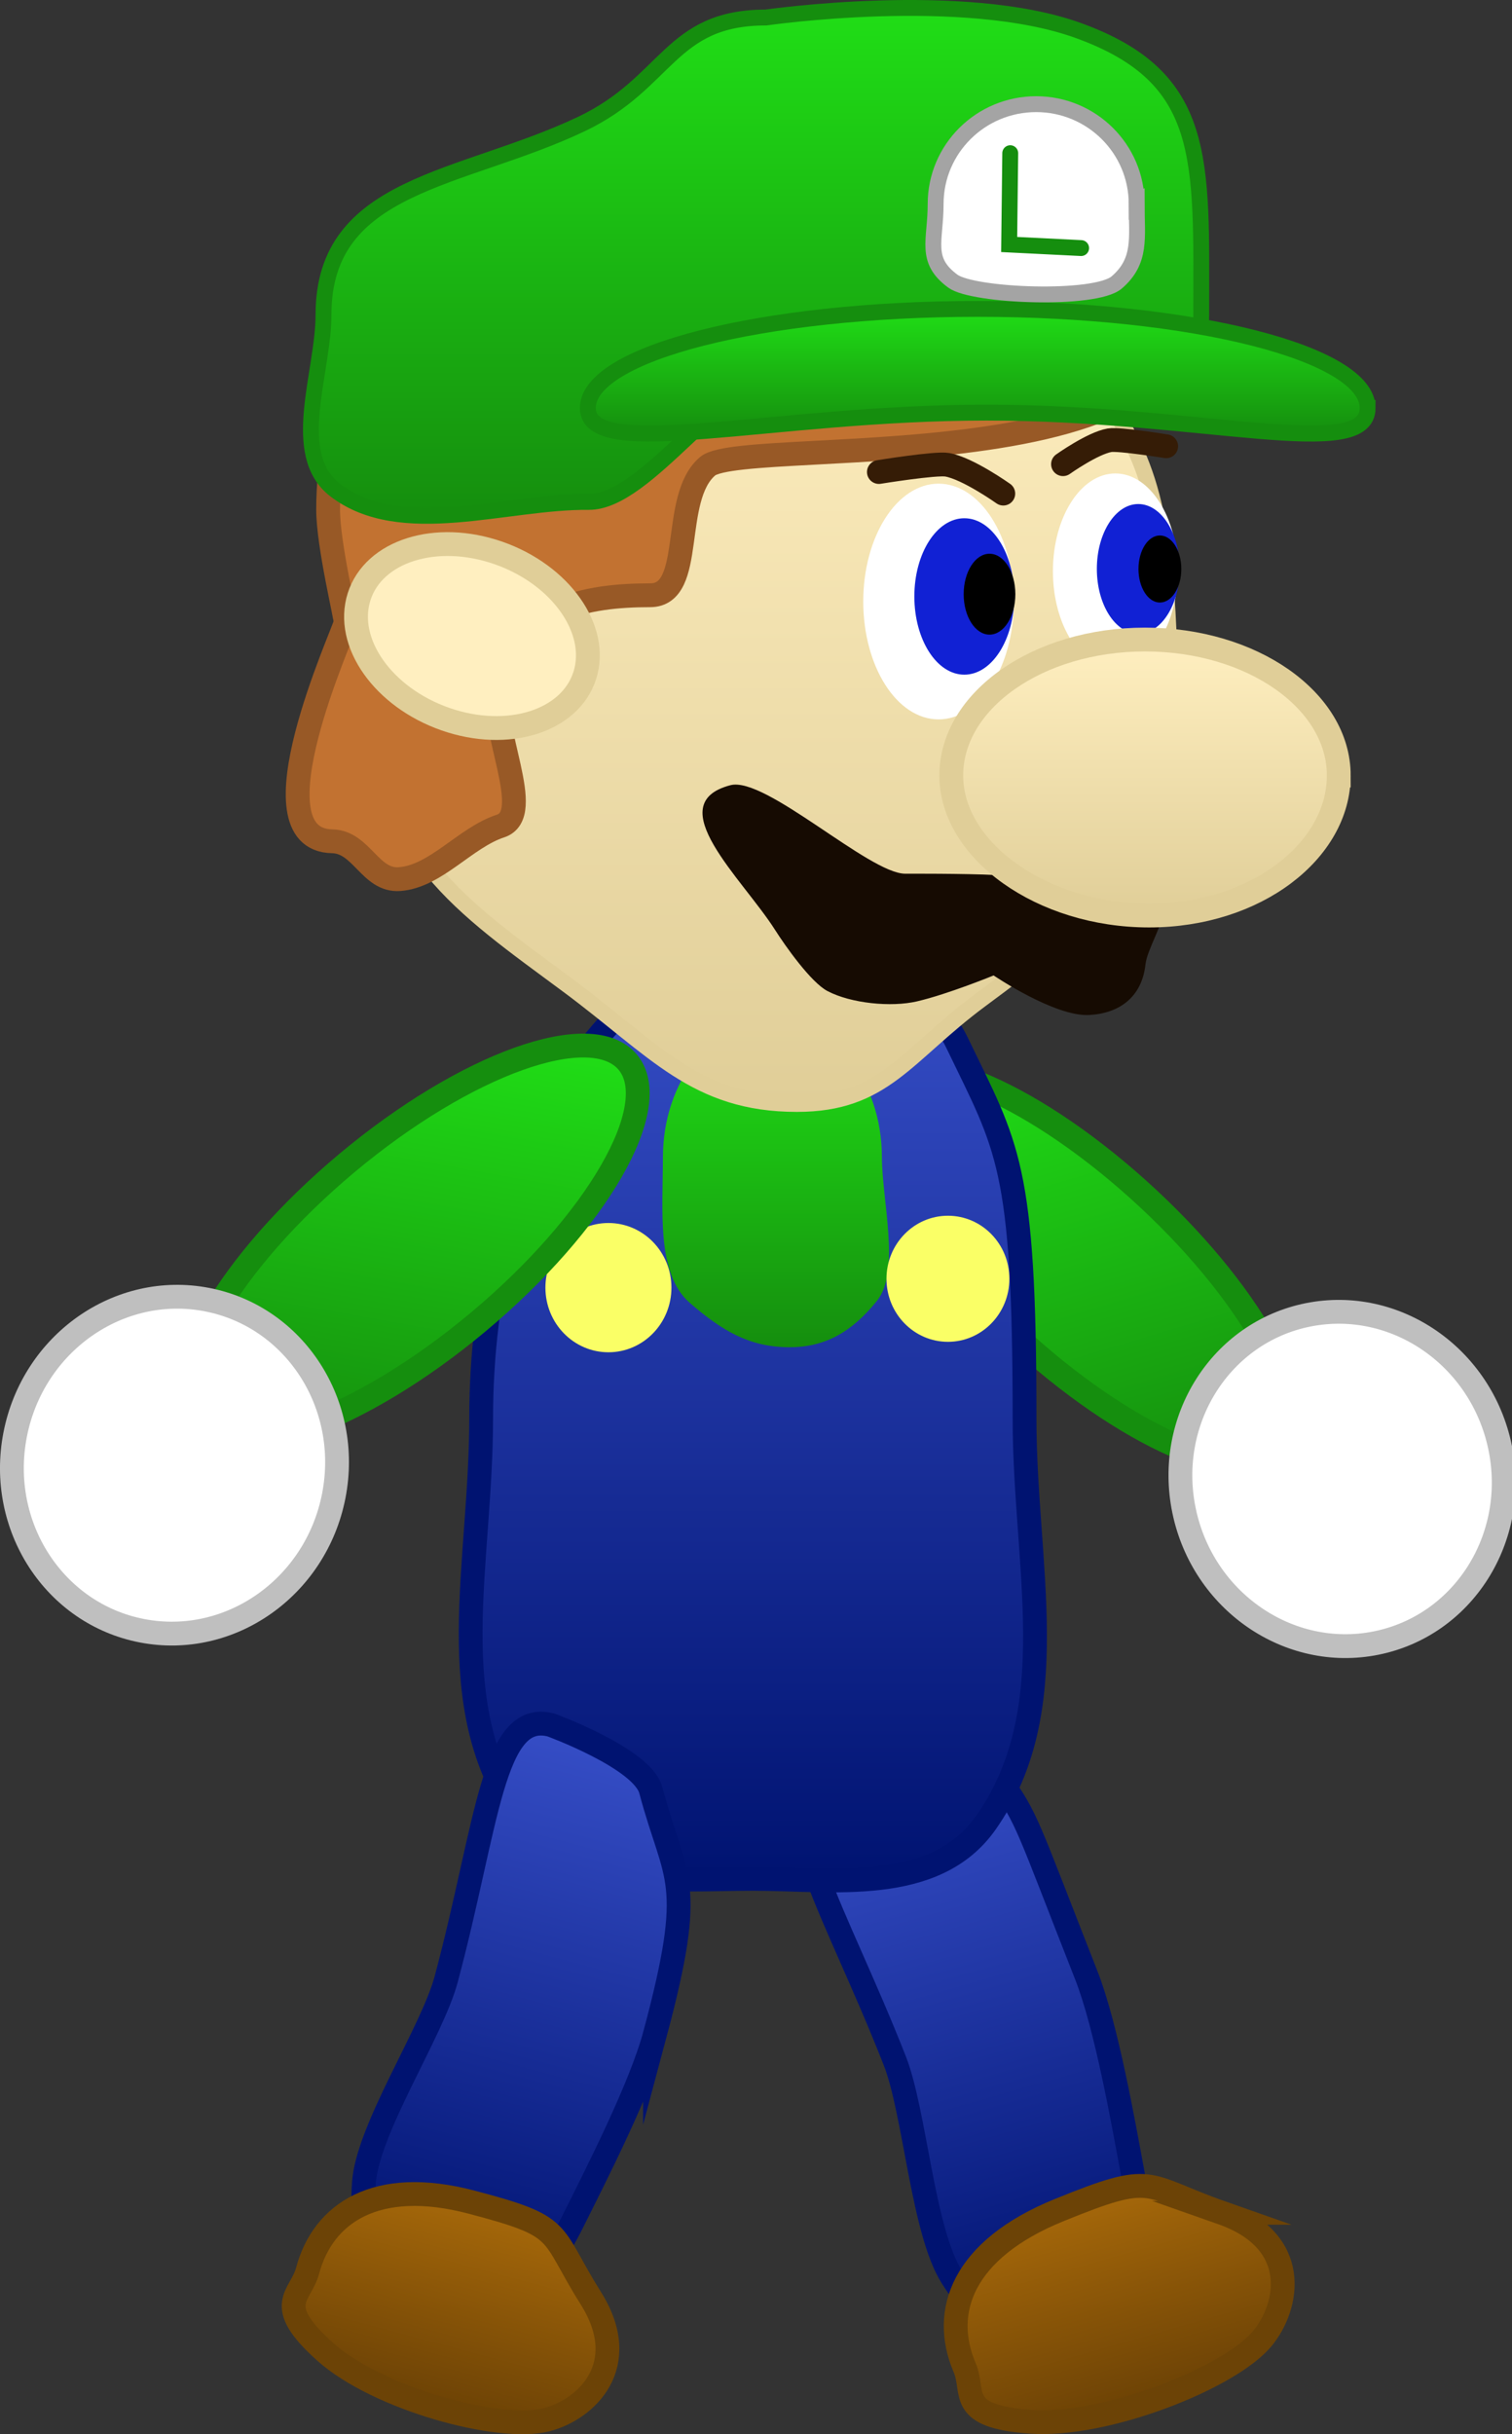 <svg version="1.1" xmlns="http://www.w3.org/2000/svg" xmlns:xlink="http://www.w3.org/1999/xlink" width="95.266" height="153.268" viewBox="0,0,95.266,153.268"><rect x="0" y="0" width="95.266" height="153.268" fill="#333333" stroke="none"/><defs><linearGradient x1="250.776" y1="214.762" x2="260.552" y2="249.05" gradientUnits="userSpaceOnUse" id="color-1"><stop offset="0" stop-color="#364ec7"/><stop offset="1" stop-color="#001371"/></linearGradient><linearGradient x1="262.166" y1="241.878" x2="265.859" y2="254.831" gradientUnits="userSpaceOnUse" id="color-2"><stop offset="0" stop-color="#a6680a"/><stop offset="1" stop-color="#6c4205"/></linearGradient><linearGradient x1="257.438" y1="168.87" x2="266.059" y2="197.607" gradientUnits="userSpaceOnUse" id="color-3"><stop offset="0" stop-color="#20de16"/><stop offset="1" stop-color="#158e0e"/></linearGradient><linearGradient x1="241.072" y1="163.508" x2="241.072" y2="221.917" gradientUnits="userSpaceOnUse" id="color-4"><stop offset="0" stop-color="#364ec7"/><stop offset="1" stop-color="#001371"/></linearGradient><linearGradient x1="242.513" y1="167.689" x2="242.513" y2="188.341" gradientUnits="userSpaceOnUse" id="color-5"><stop offset="0" stop-color="#20de16"/><stop offset="1" stop-color="#158e0e"/></linearGradient><linearGradient x1="231.889" y1="213.056" x2="222.75" y2="247.226" gradientUnits="userSpaceOnUse" id="color-6"><stop offset="0" stop-color="#364ec7"/><stop offset="1" stop-color="#001371"/></linearGradient><linearGradient x1="224.129" y1="242.378" x2="220.748" y2="255.021" gradientUnits="userSpaceOnUse" id="color-7"><stop offset="0" stop-color="#a6680a"/><stop offset="1" stop-color="#6c4205"/></linearGradient><linearGradient x1="222.121" y1="167.808" x2="217.147" y2="195.686" gradientUnits="userSpaceOnUse" id="color-8"><stop offset="0" stop-color="#20de16"/><stop offset="1" stop-color="#158e0e"/></linearGradient><linearGradient x1="242.325" y1="120.646" x2="242.325" y2="173.022" gradientUnits="userSpaceOnUse" id="color-9"><stop offset="0" stop-color="#ffefc0"/><stop offset="1" stop-color="#e0ce98"/></linearGradient><linearGradient x1="241.28" y1="104.009" x2="241.28" y2="135.99" gradientUnits="userSpaceOnUse" id="color-10"><stop offset="0" stop-color="#20de16"/><stop offset="1" stop-color="#158e0e"/></linearGradient><linearGradient x1="255.243" y1="122.96" x2="255.243" y2="130.813" gradientUnits="userSpaceOnUse" id="color-11"><stop offset="0" stop-color="#20de16"/><stop offset="1" stop-color="#158e0e"/></linearGradient><linearGradient x1="265.782" y1="143.779" x2="265.782" y2="161.158" gradientUnits="userSpaceOnUse" id="color-12"><stop offset="0" stop-color="#ffefc0"/><stop offset="1" stop-color="#e0ce98"/></linearGradient></defs><g transform="translate(-193.639,-103.509)"><g data-paper-data="{&quot;isPaintingLayer&quot;:true}" fill-rule="nonzero" stroke-linejoin="miter" stroke-miterlimit="10" stroke-dasharray="" stroke-dashoffset="0" style="mix-blend-mode: normal"><path d="M262.075,227.866c1.286,3.269 2.351,9.355 2.99,12.806c0.919,4.963 -0.281,6.134 -4.024,7.81c-3.76,1.683 -4.74,2.615 -7.423,-1.585c-1.845,-2.889 -2.326,-10.384 -3.604,-13.632c-3.773,-9.591 -7.744,-15.534 -4.363,-17.047c0,0 5.618,-1.883 7.204,-0.595c0,0 1.977,-2.59 3.764,-0.056c1.8,2.552 1.683,2.708 5.455,12.3z" data-paper-data="{&quot;origPos&quot;:null,&quot;origRot&quot;:0}" fill="url(#color-1)" stroke="#001371" stroke-width="1.5" stroke-linecap="butt"/><path d="M270.62,242.845c5.01,1.761 4.245,5.854 2.568,7.902c-2.031,2.479 -9.862,5.585 -14.588,5.256c-4.726,-0.329 -3.505,-1.83 -4.183,-3.415c-1.508,-3.524 -0.135,-7.436 5.946,-9.909c6.081,-2.473 5.248,-1.595 10.258,0.166z" data-paper-data="{&quot;origPos&quot;:null,&quot;origRot&quot;:0}" fill="url(#color-2)" stroke="#6c4306" stroke-width="1.5" stroke-linecap="butt"/><path d="M249.028,171.819c1.975,-2.684 9.271,0.254 16.297,6.561c7.026,6.307 11.12,13.595 9.145,16.279c-1.975,2.684 -9.271,-0.254 -16.297,-6.561c-7.026,-6.307 -11.12,-13.595 -9.145,-16.279z" data-paper-data="{&quot;origRot&quot;:0,&quot;origPos&quot;:null,&quot;index&quot;:null}" fill="url(#color-3)" stroke="#158e0e" stroke-width="1.5" stroke-linecap="butt"/><path d="M258.191,192.809c0,9.322 2.574,18.354 -2.439,25.478c-3.213,4.566 -9.697,3.529 -14.679,3.529c-4.982,0 -11.466,0.742 -14.679,-3.824c-5.013,-7.124 -2.439,-15.861 -2.439,-25.183c0,-16.02 7.664,-29.259 17.119,-29.259c0,0 9.728,-0.906 12.889,5.667c3.146,6.542 4.23,7.572 4.23,23.592z" data-paper-data="{&quot;origPos&quot;:null}" fill="url(#color-4)" stroke="#001371" stroke-width="1.5" stroke-linecap="butt"/><path d="M276.062,186.302c5.499,-1.098 10.913,2.639 12.093,8.346c1.179,5.708 -2.322,11.225 -7.821,12.323c-5.499,1.098 -10.913,-2.639 -12.093,-8.346c-1.179,-5.708 2.322,-11.225 7.821,-12.323z" data-paper-data="{&quot;origPos&quot;:null,&quot;index&quot;:null,&quot;origRot&quot;:0}" fill="#ffffff" stroke="#bfbfbf" stroke-width="1.5" stroke-linecap="butt"/><path d="M249.206,176.382c0,2.706 1.187,7.172 -0.31,9.035c-1.617,2.013 -3.328,2.938 -5.559,2.924c-2.47,-0.016 -4.173,-1.009 -6.235,-2.791c-2.119,-1.832 -1.695,-5.842 -1.695,-9.168c0,-4.801 3.089,-8.693 6.899,-8.693c3.81,0 6.899,3.892 6.899,8.693z" data-paper-data="{&quot;origPos&quot;:null}" fill="url(#color-5)" stroke="none" stroke-width="0" stroke-linecap="butt"/><path d="M235.944,184.589c0,2.248 -1.777,4.07 -3.97,4.07c-2.192,0 -3.97,-1.822 -3.97,-4.07c0,-2.248 1.777,-4.07 3.97,-4.07c2.192,0 3.97,1.822 3.97,4.07z" data-paper-data="{&quot;origPos&quot;:null}" fill="#faff66" stroke="none" stroke-width="1.5" stroke-linecap="butt"/><path d="M257.237,184.031c0,2.192 -1.734,3.97 -3.872,3.97c-2.138,0 -3.872,-1.777 -3.872,-3.97c0,-2.192 1.734,-3.97 3.872,-3.97c2.138,0 3.872,1.777 3.872,3.97z" data-paper-data="{&quot;origPos&quot;:null}" fill="#faff66" stroke="none" stroke-width="1.5" stroke-linecap="butt"/><path d="M234.909,231.588c-0.897,3.354 -3.661,8.757 -5.199,11.842c-2.213,4.438 -3.901,4.587 -7.984,3.516c-4.102,-1.076 -5.467,-0.973 -5.162,-5.936c0.209,-3.413 4.297,-9.54 5.188,-12.873c2.632,-9.841 2.917,-16.975 6.606,-16.007c0,0 5.752,2.099 6.286,4.104c1.542,5.782 2.897,5.513 0.265,15.354z" data-paper-data="{&quot;origPos&quot;:null,&quot;origRot&quot;:0}" fill="url(#color-6)" stroke="#001371" stroke-width="1.5" stroke-linecap="butt"/><path d="M230.859,248.212c2.682,4.266 -0.317,7.028 -2.78,7.663c-2.983,0.769 -10.653,-1.317 -13.974,-4.299c-3.321,-2.982 -1.521,-3.453 -1.085,-5.084c0.97,-3.626 4.314,-5.895 10.306,-4.324c5.992,1.571 4.851,1.778 7.533,6.045z" data-paper-data="{&quot;origPos&quot;:null,&quot;origRot&quot;:0}" fill="url(#color-7)" stroke="#6c4306" stroke-width="1.5" stroke-linecap="butt"/><path d="M223.767,186.754c-7.493,6.265 -15.418,9.102 -17.701,6.337c-2.283,-2.765 1.941,-10.085 9.434,-16.35c7.493,-6.265 15.418,-9.102 17.701,-6.337c2.283,2.765 -1.941,10.085 -9.434,16.35z" data-paper-data="{&quot;origRot&quot;:0,&quot;origPos&quot;:null}" fill="url(#color-8)" stroke="#158e0e" stroke-width="1.5" stroke-linecap="butt"/><path d="M214.669,197.697c-1.125,5.759 -6.531,9.564 -12.075,8.498c-5.543,-1.065 -9.125,-6.597 -7.999,-12.356c1.125,-5.759 6.531,-9.564 12.075,-8.498c5.543,1.065 9.125,6.597 7.999,12.356z" data-paper-data="{&quot;origPos&quot;:null,&quot;origRot&quot;:0}" fill="#ffffff" stroke="#bfbfbf" stroke-width="1.5" stroke-linecap="butt"/><path d="M267.346,147.688c0,9.746 -5.149,13.765 -11.924,18.781c-4.72,3.495 -6.069,6.554 -11.574,6.554c-6.397,0 -8.948,-3.405 -14.431,-7.47c-6.668,-4.945 -12.116,-8.432 -12.116,-18.03c0,-4.962 0.573,-17.463 2.656,-21.644c4.802,-9.635 14.741,-3.012 23.659,-3.012c0,0 14.519,-4.171 19.43,4.994c2.33,4.349 4.298,6.119 4.298,19.828z" data-paper-data="{&quot;origPos&quot;:null}" fill="url(#color-9)" stroke="#e0ce98" stroke-width="1" stroke-linecap="butt"/><path d="M267.439,118.979c7.396,15.561 -26.795,11.848 -29.214,13.887c-2.376,2.003 -0.748,8.125 -3.618,8.125c-4.022,0 -8.455,0.781 -9.561,5.594c-0.64,2.785 2.376,8.204 0.125,8.939c-2.218,0.725 -4.069,3.174 -6.358,3.341c-1.856,0.136 -2.383,-2.347 -4.243,-2.382c-5.295,-0.098 0.72,-13.088 0.845,-13.77c0.042,-0.227 -1.102,-4.866 -1.102,-7.12c0,-12.222 9.846,-18.721 16.309,-18.721c6.463,0 29.419,-13.455 36.816,2.106z" data-paper-data="{&quot;origPos&quot;:null}" fill="#c27231" stroke="#985926" stroke-width="1.5" stroke-linecap="butt"/><path d="M266.968,160.703c0,0.96 -1.054,2.581 -1.157,3.535c-0.219,2.026 -1.616,3.094 -3.577,3.184c-2.164,0.1 -5.991,-2.491 -5.991,-2.491c0,0 -2.878,1.179 -4.825,1.632c-1.632,0.38 -4.155,0.131 -5.641,-0.648c-1.044,-0.547 -2.665,-2.845 -3.309,-3.859c-2.039,-3.21 -7.287,-7.936 -2.806,-9.105c2.205,-0.575 8.74,5.574 11.013,5.574c0,0 3.808,-0.017 5.7,0.084c4.29,0.229 10.594,-2.448 10.594,2.095z" data-paper-data="{&quot;origPos&quot;:null}" fill="#160b02" stroke="none" stroke-width="0" stroke-linecap="butt"/><path d="M269.325,123.314c0,9.789 -11.034,3.763 -26.306,3.763c-3.697,0 -8.591,8.072 -12.288,8.037c-5.241,-0.051 -11.843,2.436 -15.983,-0.754c-2.923,-2.252 -0.726,-7.375 -0.726,-11.046c0,-8.294 8.701,-8.414 16.243,-11.992c5.482,-2.601 5.557,-6.71 11.633,-6.71c0,0 12.439,-1.799 19.677,0.817c8.194,2.961 7.75,8.097 7.75,17.886z" data-paper-data="{&quot;origPos&quot;:null}" fill="url(#color-10)" stroke="#158e0e" stroke-width="1" stroke-linecap="butt"/><path d="M279.808,129.201c0,3.447 -10.443,0.29 -24.01,0.29c-13.567,0 -25.12,3.157 -25.12,-0.29c0,-3.447 10.998,-6.242 24.565,-6.242c13.567,0 24.565,2.795 24.565,6.242z" data-paper-data="{&quot;origPos&quot;:null}" fill="url(#color-11)" stroke="#158e0e" stroke-width="1" stroke-linecap="butt"/><path d="M265.257,116.351c0,2.124 0.313,3.59 -1.255,4.941c-1.353,1.166 -9.044,0.86 -10.322,-0.076c-1.821,-1.334 -1.09,-2.539 -1.09,-4.864c0,-3.471 2.836,-6.284 6.333,-6.284c3.498,0 6.333,2.814 6.333,6.284z" data-paper-data="{&quot;origPos&quot;:null}" fill="#ffffff" stroke="#a4a4a4" stroke-width="1" stroke-linecap="butt"/><path d="M257.516,141.386c0,4.099 -2.124,7.422 -4.743,7.422c-2.62,0 -4.743,-3.323 -4.743,-7.422c0,-4.099 2.124,-7.422 4.743,-7.422c2.62,0 4.743,3.323 4.743,7.422z" data-paper-data="{&quot;origPos&quot;:null}" fill="#ffffff" stroke="none" stroke-width="0" stroke-linecap="butt"/><path d="M249.015,133.231c0,0 3.579,-0.582 4.303,-0.457c1.295,0.224 3.535,1.816 3.535,1.816" data-paper-data="{&quot;origPos&quot;:null,&quot;origRot&quot;:0}" fill="none" stroke="#351c06" stroke-width="1.5" stroke-linecap="round"/><path d="M257.545,141.067c0,2.72 -1.409,4.925 -3.148,4.925c-1.739,0 -3.148,-2.205 -3.148,-4.925c0,-2.72 1.409,-4.925 3.148,-4.925c1.739,0 3.148,2.205 3.148,4.925z" data-paper-data="{&quot;origPos&quot;:null}" fill="#1121d4" stroke="none" stroke-width="0" stroke-linecap="butt"/><path d="M257.613,140.924c0,1.407 -0.729,2.547 -1.628,2.547c-0.899,0 -1.628,-1.14 -1.628,-2.547c0,-1.407 0.729,-2.547 1.628,-2.547c0.899,0 1.628,1.14 1.628,2.547z" data-paper-data="{&quot;origPos&quot;:null}" fill="#000000" stroke="none" stroke-width="0" stroke-linecap="butt"/><path d="M263.912,133.321c2.172,0 3.933,2.755 3.933,6.154c0,3.399 -1.761,6.154 -3.933,6.154c-2.172,0 -3.933,-2.755 -3.933,-6.154c0,-3.399 1.761,-6.154 3.933,-6.154z" data-paper-data="{&quot;origPos&quot;:null,&quot;index&quot;:null}" fill="#ffffff" stroke="none" stroke-width="0" stroke-linecap="butt"/><path d="M260.616,132.737c0,0 1.858,-1.32 2.931,-1.506c0.6,-0.104 3.568,0.379 3.568,0.379" data-paper-data="{&quot;origPos&quot;:null,&quot;origRot&quot;:0,&quot;index&quot;:null}" fill="none" stroke="#351c06" stroke-width="1.5" stroke-linecap="round"/><path d="M265.358,135.247c1.442,0 2.61,1.829 2.61,4.084c0,2.256 -1.169,4.084 -2.61,4.084c-1.442,0 -2.61,-1.829 -2.61,-4.084c0,-2.256 1.169,-4.084 2.61,-4.084z" data-paper-data="{&quot;origPos&quot;:null,&quot;index&quot;:null}" fill="#1121d4" stroke="none" stroke-width="0" stroke-linecap="butt"/><path d="M266.72,137.226c0.745,0 1.35,0.946 1.35,2.112c0,1.166 -0.604,2.112 -1.35,2.112c-0.745,0 -1.35,-0.946 -1.35,-2.112c0,-1.166 0.604,-2.112 1.35,-2.112z" data-paper-data="{&quot;origPos&quot;:null,&quot;index&quot;:null}" fill="#000000" stroke="none" stroke-width="0" stroke-linecap="butt"/><path d="M277.989,152.34c0,4.728 -5.211,8.818 -11.952,8.818c-6.742,0 -12.461,-4.089 -12.461,-8.818c0,-4.728 5.465,-8.561 12.207,-8.561c6.742,0 12.207,3.833 12.207,8.561z" data-paper-data="{&quot;origPos&quot;:null}" fill="url(#color-12)" stroke="#e0ce98" stroke-width="1.5" stroke-linecap="butt"/><path d="M230.485,146.039c-0.921,2.89 -4.851,4.123 -8.778,2.754c-3.927,-1.369 -6.363,-4.822 -5.442,-7.712c0.921,-2.89 4.851,-4.123 8.778,-2.754c3.927,1.369 6.363,4.822 5.442,7.712z" data-paper-data="{&quot;origRot&quot;:0,&quot;origPos&quot;:null}" fill="#ffefc0" stroke="#e0ce98" stroke-width="1.5" stroke-linecap="butt"/><path d="M261.757,119.13l-4.534,-0.225l0.068,-5.75" data-paper-data="{&quot;origPos&quot;:null}" fill="none" stroke="#158e0e" stroke-width="1" stroke-linecap="round"/><path d="" data-paper-data="{&quot;origPos&quot;:null}" fill="#c1770b" stroke="#6c4306" stroke-width="1.5" stroke-linecap="butt"/></g></g></svg>